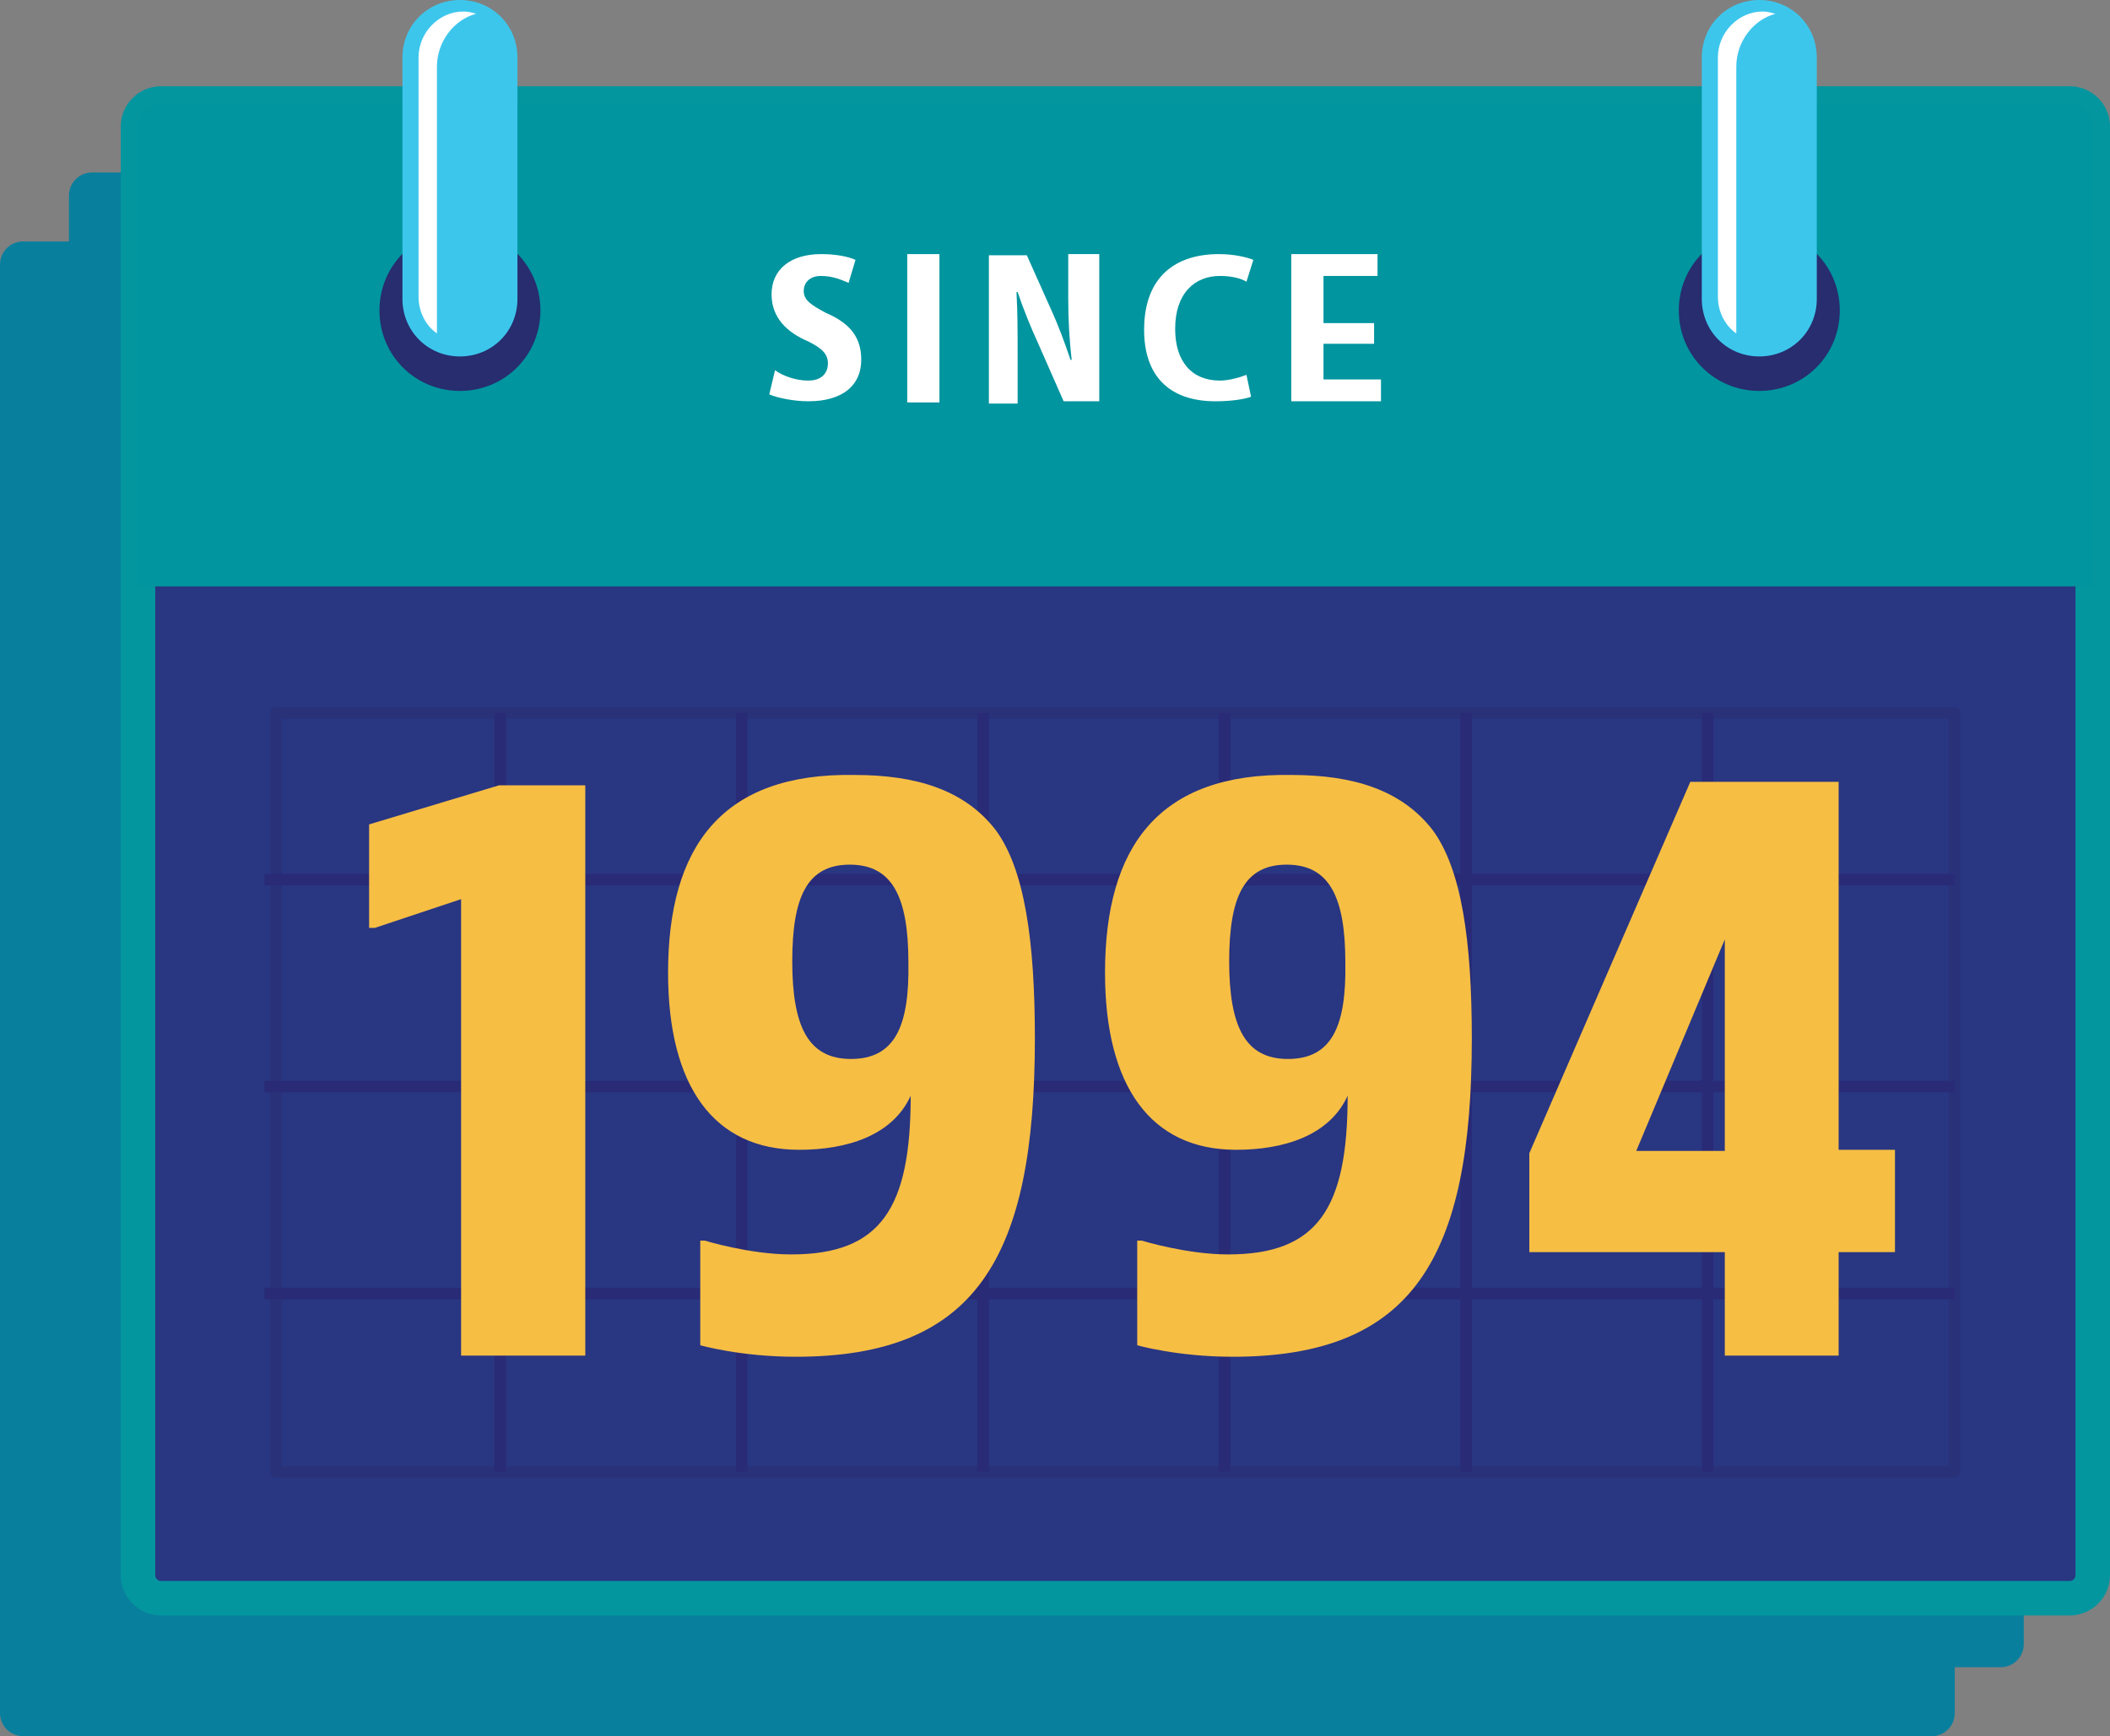 <?xml version="1.0" encoding="utf-8"?>
<!-- Generator: Adobe Illustrator 17.1.0, SVG Export Plug-In . SVG Version: 6.00 Build 0)  -->
<!DOCTYPE svg PUBLIC "-//W3C//DTD SVG 1.1//EN" "http://www.w3.org/Graphics/SVG/1.1/DTD/svg11.dtd">
<svg version="1.1" id="Layer_1" xmlns="http://www.w3.org/2000/svg" xmlns:xlink="http://www.w3.org/1999/xlink" x="0px" y="0px"
	 width="183.5px" height="151px" viewBox="0 0 183.5 151" enable-background="new 0 0 183.5 151" xml:space="preserve">
<rect x="0" y="0" width="183.5" height="151" fill="#808080" stroke="none"/>
<g>
	<path fill-rule="evenodd" clip-rule="evenodd" fill="#097F9E" d="M2,21h166c1.1,0,2,0.9,2,2v126c0,1.1-0.9,2-2,2H2
		c-1.1,0-2-0.9-2-2V23C0,21.9,0.9,21,2,21z"/>
	<path fill-rule="evenodd" clip-rule="evenodd" fill="#097F9E" d="M8,15h166c1.1,0,2,0.9,2,2v126c0,1.1-0.9,2-2,2H8
		c-1.1,0-2-0.9-2-2V17C6,15.9,6.9,15,8,15z"/>
	
		<path fill-rule="evenodd" clip-rule="evenodd" fill="#293682" stroke="#03969F" stroke-width="3" stroke-linecap="round" stroke-linejoin="round" stroke-miterlimit="10" d="
		M14,9h166c1.1,0,2,0.9,2,2v126c0,1.1-0.9,2-2,2H14c-1.1,0-2-0.9-2-2V11C12,9.9,12.9,9,14,9z"/>
	<path fill-rule="evenodd" clip-rule="evenodd" fill="#00959F" d="M14,9h166c1.1,0,2,0.9,2,2v38H12V11C12,9.9,12.9,9,14,9z"/>
	<path fill-rule="evenodd" clip-rule="evenodd" fill="#00959F" d="M14,9h166c1.1,0,2,0.9,2,2v40H12V11C12,9.9,12.9,9,14,9z"/>
	<path fill-rule="evenodd" clip-rule="evenodd" fill="#FFFFFF" d="M66.9,34.3c0.7,0.3,2.1,0.6,3.4,0.6c3,0,4.6-1.4,4.6-3.6
		c0-2-1-3.2-3.1-4.1c-1.3-0.7-1.9-1.1-1.9-1.9c0-0.7,0.5-1.3,1.5-1.3c1.1,0,1.9,0.4,2.4,0.6l0.6-2c-0.7-0.3-1.7-0.5-3-0.5
		c-2.6,0-4.3,1.3-4.3,3.5c0,2,1.3,3.3,3.2,4.1c1.2,0.6,1.7,1.1,1.7,1.9c0,0.9-0.6,1.5-1.7,1.5c-1.1,0-2.2-0.4-2.9-0.9L66.9,34.3z"/>
	<rect x="78.9" y="22.1" fill-rule="evenodd" clip-rule="evenodd" fill="#FFFFFF" width="2.8" height="12.9"/>
	<path fill-rule="evenodd" clip-rule="evenodd" fill="#FFFFFF" d="M88.5,34.9v-3.9c0-2.1,0-3.9-0.1-5.6l0.1,0
		c0.5,1.5,1.2,3.2,1.8,4.5l2.2,5h3.1V22.1h-2.7v3.8c0,1.9,0.1,3.7,0.3,5.4h-0.1c-0.5-1.5-1.1-3.1-1.7-4.4l-2.1-4.7h-3.3v12.9H88.5z"
		/>
	<path fill-rule="evenodd" clip-rule="evenodd" fill="#FFFFFF" d="M108.4,32.6c-0.5,0.2-1.5,0.5-2.3,0.5c-2.5,0-3.9-1.7-3.9-4.5
		c0-3.1,1.7-4.6,3.9-4.6c1,0,1.8,0.2,2.3,0.5l0.6-1.9c-0.5-0.2-1.6-0.5-3-0.5c-3.7,0-6.5,1.9-6.5,6.6c0,3.9,2.1,6.2,6.2,6.2
		c1.5,0,2.6-0.2,3.1-0.4L108.4,32.6z"/>
	<polygon fill-rule="evenodd" clip-rule="evenodd" fill="#FFFFFF" points="119.5,28.1 115.1,28.1 115.1,24 119.8,24 119.8,22.1 
		112.3,22.1 112.3,34.9 120.1,34.9 120.1,33 115.1,33 115.1,29.9 119.5,29.9 	"/>
	<path fill-rule="evenodd" clip-rule="evenodd" fill="#272D6F" d="M33,27c0-3.9,3.1-7,7-7s7,3.1,7,7s-3.1,7-7,7S33,30.9,33,27z"/>
	<path fill-rule="evenodd" clip-rule="evenodd" fill="#3DC6EC" d="M40,31c2.8,0,5-2.2,5-5V5c0-2.8-2.2-5-5-5s-5,2.2-5,5V26
		C35,28.8,37.2,31,40,31z"/>
	<path fill-rule="evenodd" clip-rule="evenodd" fill="#FFFFFF" d="M41.4,1.2C41.1,1.1,40.7,1,40.3,1c-2.1,0-3.9,1.8-3.9,4v20.8
		c0,1.3,0.6,2.5,1.6,3.2V5.8C38,3.6,39.5,1.7,41.4,1.2z"/>
	<path fill-rule="evenodd" clip-rule="evenodd" fill="#272D6F" d="M146,27c0-3.9,3.1-7,7-7s7,3.1,7,7s-3.1,7-7,7S146,30.9,146,27z"
		/>
	<path fill-rule="evenodd" clip-rule="evenodd" fill="#3DC6EC" d="M153,31c2.8,0,5-2.2,5-5V5c0-2.8-2.2-5-5-5s-5,2.2-5,5V26
		C148,28.8,150.2,31,153,31z"/>
	<path fill-rule="evenodd" clip-rule="evenodd" fill="#FFFFFF" d="M154.4,1.2c-0.4-0.1-0.7-0.2-1.1-0.2c-2.1,0-3.9,1.8-3.9,4v20.8
		c0,1.3,0.6,2.5,1.6,3.2V5.8C151,3.6,152.5,1.7,154.4,1.2z"/>
	
		<rect x="24" y="62" fill-rule="evenodd" clip-rule="evenodd" fill="none" stroke="#293179" stroke-linecap="round" stroke-linejoin="round" stroke-miterlimit="10" width="146" height="66"/>
	<rect x="43" y="62" fill-rule="evenodd" clip-rule="evenodd" fill="#292B77" width="1" height="66"/>
	<rect x="64" y="62" fill-rule="evenodd" clip-rule="evenodd" fill="#292B77" width="1" height="66"/>
	<rect x="23" y="94" fill-rule="evenodd" clip-rule="evenodd" fill="#292B77" width="147" height="1"/>
	<rect x="23" y="112" fill-rule="evenodd" clip-rule="evenodd" fill="#292B77" width="147" height="1"/>
	<rect x="23" y="76" fill-rule="evenodd" clip-rule="evenodd" fill="#292B77" width="147" height="1"/>
	<rect x="85" y="62" fill-rule="evenodd" clip-rule="evenodd" fill="#292B77" width="1" height="66"/>
	<rect x="106" y="62" fill-rule="evenodd" clip-rule="evenodd" fill="#292B77" width="1" height="66"/>
	<rect x="127" y="62" fill-rule="evenodd" clip-rule="evenodd" fill="#292B77" width="1" height="66"/>
	<rect x="148" y="62" fill-rule="evenodd" clip-rule="evenodd" fill="#292B77" width="1" height="66"/>
	<polygon fill-rule="evenodd" clip-rule="evenodd" fill="#F7BE44" points="50.9,117.9 50.9,68.3 43.4,68.3 32.1,71.7 32.1,80.7 
		32.6,80.7 40.1,78.2 40.1,117.9 	"/>
	<path fill-rule="evenodd" clip-rule="evenodd" fill="#F7BE44" d="M74,92.1c-3.7,0-5.1-2.8-5.1-8.5c0-5.6,1.3-8.4,5-8.4
		c3.7,0,5.1,2.8,5.1,8.5C79.1,89.3,77.8,92.1,74,92.1z M58.1,84.6c0,9.9,4,15.4,11.4,15.4c4.1,0,8.1-1.2,9.7-4.7
		c0,9.8-2.6,13.8-10.4,13.8c-3.6,0-7.5-1.2-7.5-1.2h-0.4v9.1c0,0,3.5,1,8.3,1c15.7,0,20.8-8.6,20.8-27.7c0-8.5-0.9-14.7-3.4-18.1
		c-2.7-3.5-6.9-4.8-12.3-4.8C62.8,67.2,58.1,73.6,58.1,84.6z"/>
	<path fill-rule="evenodd" clip-rule="evenodd" fill="#F7BE44" d="M112,92.1c-3.7,0-5.1-2.8-5.1-8.5c0-5.6,1.3-8.4,5-8.4
		c3.7,0,5.1,2.8,5.1,8.5C117.1,89.3,115.8,92.1,112,92.1z M96.1,84.6c0,9.9,4,15.4,11.4,15.4c4.1,0,8.1-1.2,9.7-4.7
		c0,9.8-2.6,13.8-10.4,13.8c-3.6,0-7.5-1.2-7.5-1.2h-0.4v9.1c0,0,3.5,1,8.3,1c15.7,0,20.8-8.6,20.8-27.7c0-8.5-0.9-14.7-3.4-18.1
		c-2.7-3.5-6.9-4.8-12.3-4.8C100.8,67.2,96.1,73.6,96.1,84.6z"/>
	<path fill-rule="evenodd" clip-rule="evenodd" fill="#F7BE44" d="M142.3,100.1l7.7-18.4v18.4H142.3z M164.8,108.9v-8.9h-4.9v-32
		h-12.9l-14,32.3v8.6h17v9h9.9v-9H164.8z"/>
</g>
</svg>

